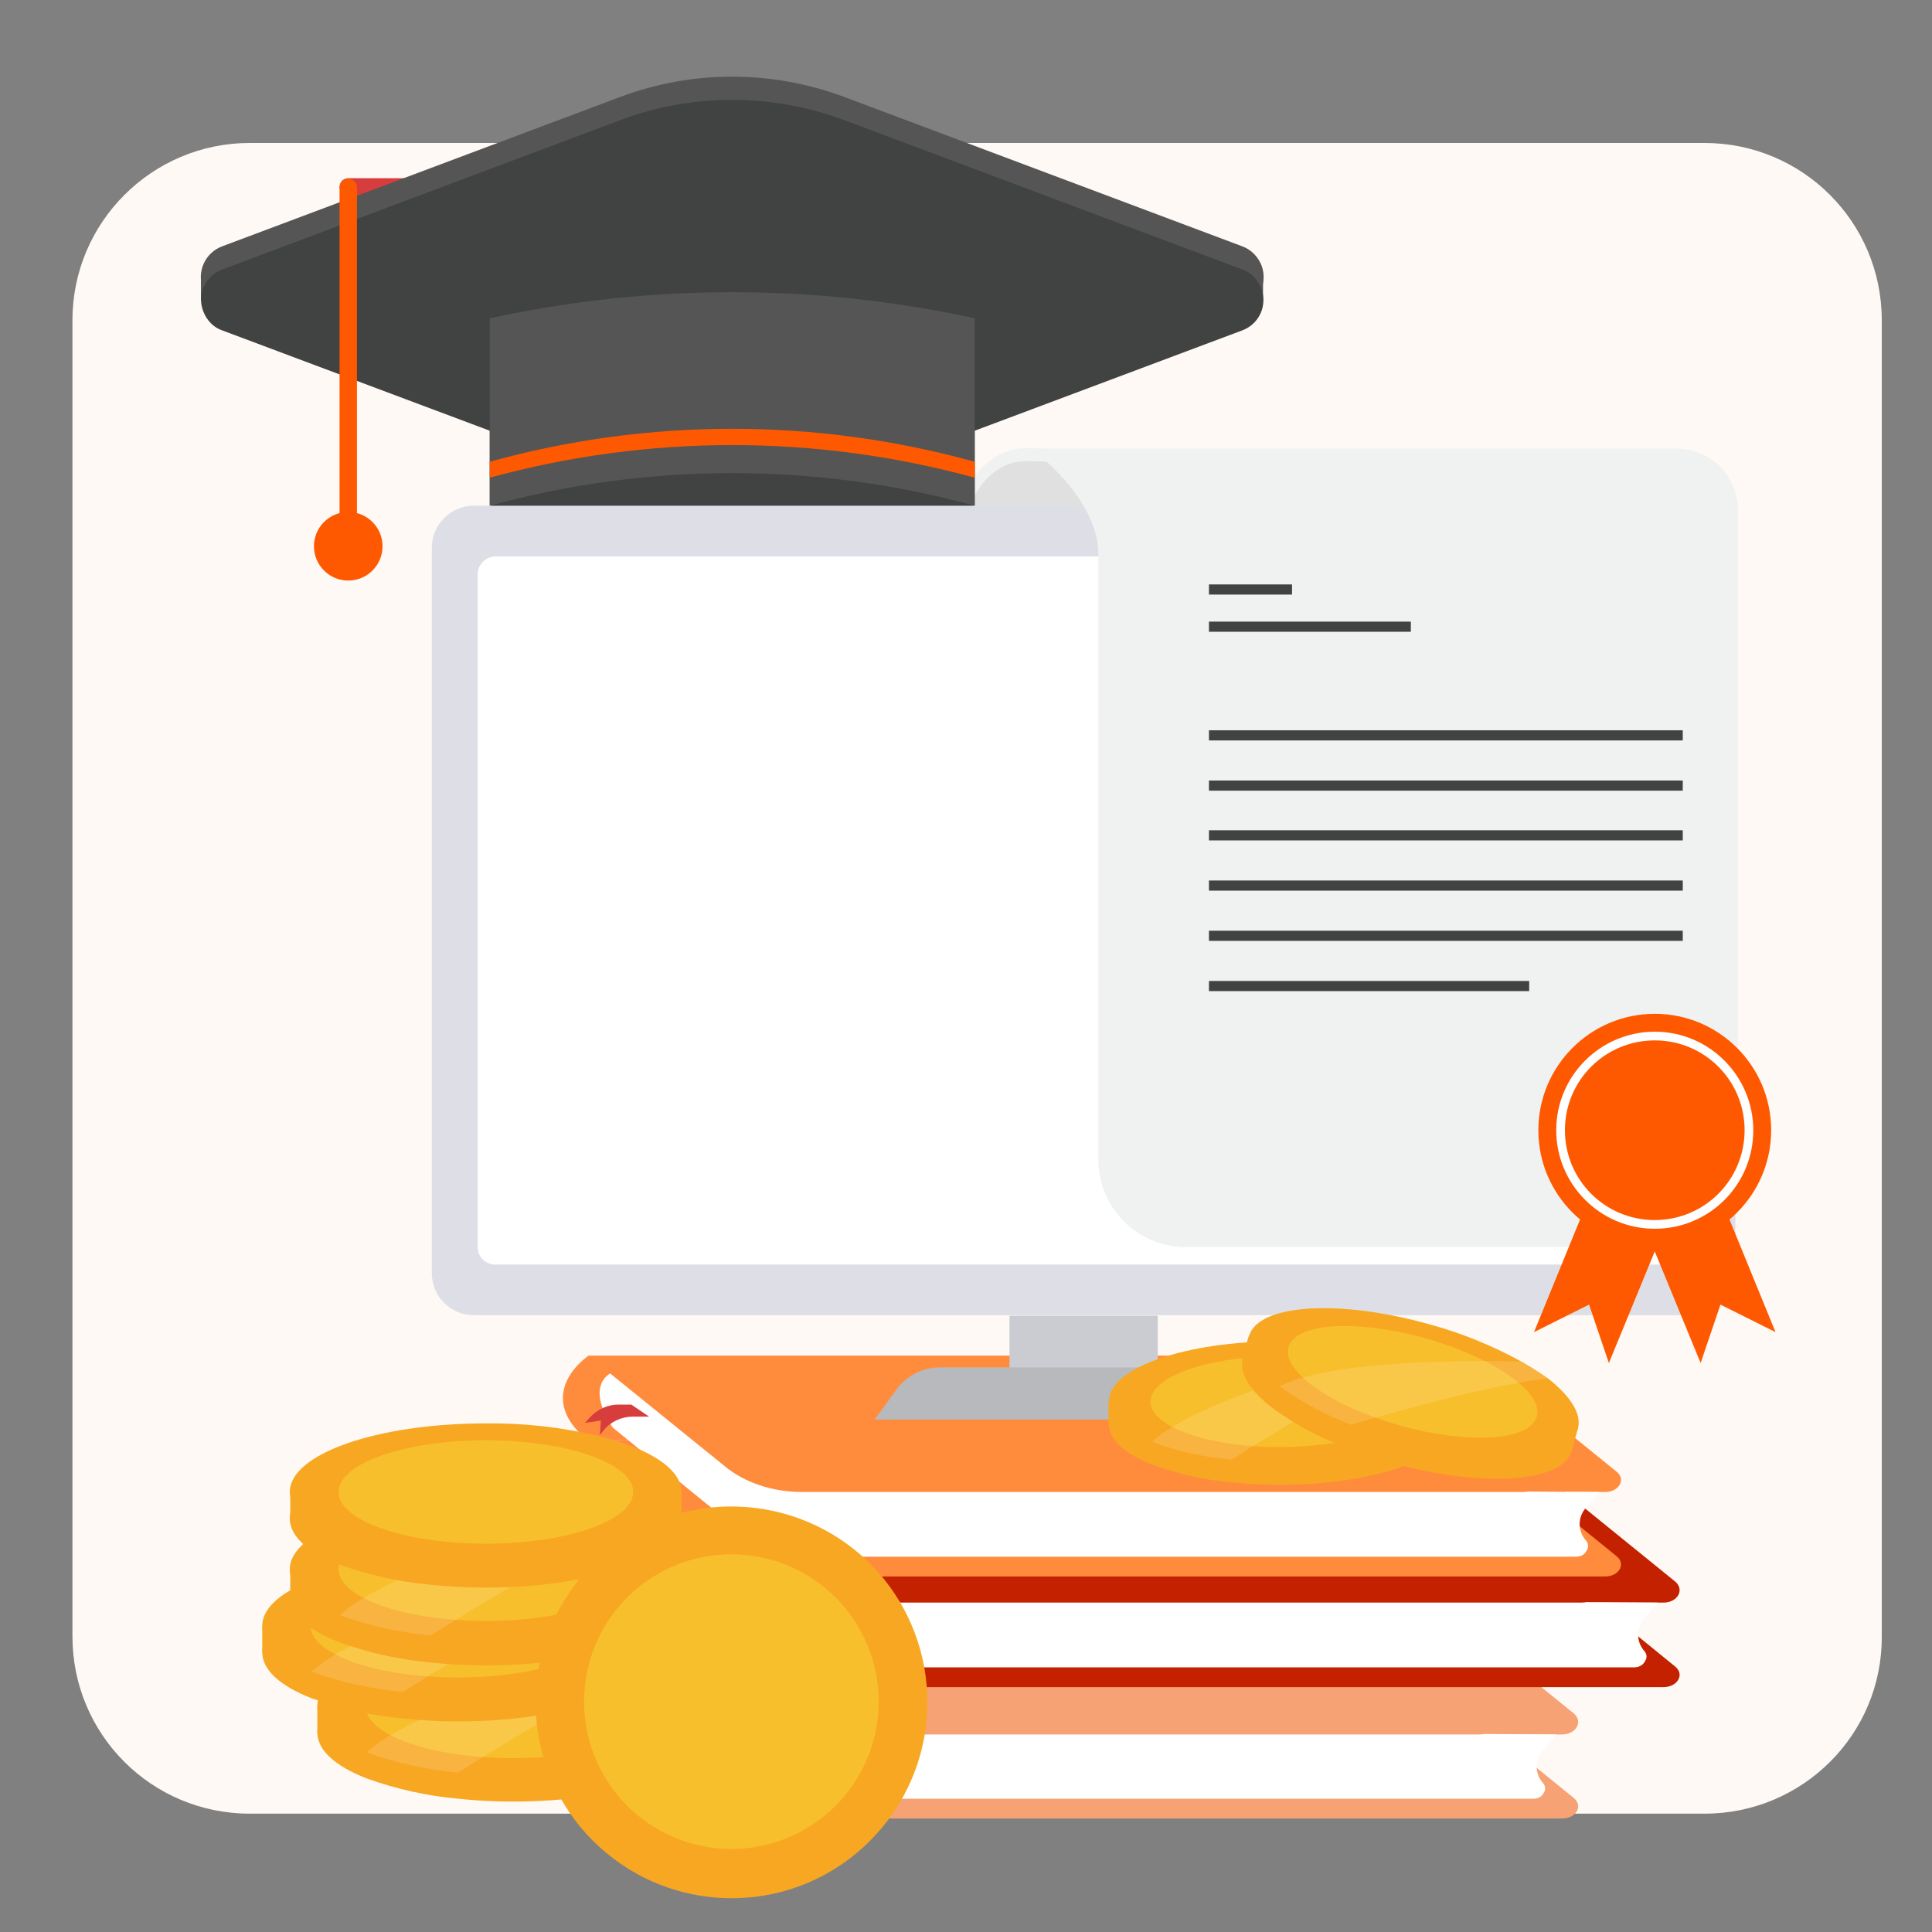 <?xml version="1.0" encoding="utf-8"?>
<!-- Generator: Adobe Illustrator 23.0.2, SVG Export Plug-In . SVG Version: 6.00 Build 0)  -->
<svg version="1.1" id="Capa_1" xmlns="http://www.w3.org/2000/svg" xmlns:xlink="http://www.w3.org/1999/xlink" x="0px" y="0px"
	 viewBox="0 0 400 400" style="enable-background:new 0 0 400 400;" xml:space="preserve">
<rect x="0" y="0" width="400" height="400" fill="#808080" stroke="none"/>
<style type="text/css">
	.st0{fill:#FEF9F4;}
	.st1{fill:#FF8C3D;}
	.st2{fill:#C42100;}
	.st3{fill:#F7A275;}
	.st4{fill:#FD8D3B;}
	.st5{fill:#F1A272;}
	.st6{fill:#F6A174;}
	.st7{fill:#F2A372;}
	.st8{fill:#C32100;}
	.st9{fill:#FFFFFF;}
	.st10{fill:#F6A277;}
	.st11{fill:#DEDFE6;}
	.st12{fill:#DCD0C8;}
	.st13{fill:#B8B9BC;}
	.st14{fill:#C6BBB5;}
	.st15{fill:#CBCCD1;}
	.st16{fill:#FB5802;}
	.st17{fill:#454971;}
	.st18{fill:#221D21;}
	.st19{fill:#373435;}
	.st20{fill:#FAAFA5;}
	.st21{fill:#FBAF9B;}
	.st22{fill:#231F1F;}
	.st23{fill:#F6B19F;}
	.st24{fill:#363957;}
	.st25{fill:#231F21;}
	.st26{fill:#5D5955;}
	.st27{fill:#F4F6FF;}
	.st28{fill:#FE5900;}
	.st29{fill:#F0F2F2;}
	.st30{fill:#E0E0E0;}
	.st31{fill:#545554;}
	.st32{fill:#D73D3D;}
	.st33{fill:#414242;}
	.st34{fill:#C63735;}
	.st35{fill:#89A5C0;}
	.st36{fill:#F8A722;}
	.st37{fill:#F8BF2C;}
	.st38{opacity:0.14;fill:#FFFFFF;enable-background:new    ;}
</style>
<path class="st0" d="M-193,284.1h-205.3c-20.3,0-36.7-16.4-36.7-36.7V65.6c0-20.3,16.4-36.7,36.7-36.7H-193
	c20.3,0,36.7,16.4,36.7,36.7v181.8C-156.3,267.7-172.8,284.1-193,284.1z"/>
<path class="st0" d="M352.9,375.5H51.7c-20.3,0-36.7-16.4-36.7-36.7V66.3C15,46,31.5,29.6,51.7,29.6h301.2
	c20.3,0,36.7,16.4,36.7,36.7v272.5C389.7,359.1,373.2,375.5,352.9,375.5z"/>
<g>
	<path class="st1" d="M-331.8,106.2c5.6-15.8,0.5-32.8-11.5-43.1c-2.9-2.4-6.1-4.5-9.8-6.1c-0.8-0.3-1.6-0.7-2.4-1
		c-8.3-3-17-3-24.9-0.5c-11.3,3.5-20.9,12.2-25.2,24.2c-1.4,4-2.2,8-2.3,12c-0.5,16.5,9.6,32.2,26,38.1
		C-361.5,137.2-339,126.6-331.8,106.2z M-378.6,120.7c-12.3-4.4-19.9-16.2-19.5-28.6c0.1-3,0.6-6,1.7-9c3.2-9,10.4-15.5,18.9-18.2
		c5.9-1.8,12.4-1.9,18.7,0.4c0.6,0.2,1.2,0.5,1.8,0.7c2.7,1.2,5.2,2.7,7.3,4.6c9,7.7,12.9,20.5,8.6,32.3
		C-346.5,118.2-363.3,126.1-378.6,120.7z"/>
</g>
<g>
	<path class="st2" d="M-377.4,64.9l-2.9-9.4c-11.3,3.5-20.9,12.2-25.2,24.2c-1.4,4-2.2,8-2.3,12l9.8,0.3c0.1-3,0.6-6,1.7-9
		C-393.1,74.1-385.9,67.6-377.4,64.9z"/>
</g>
<g>
	<path class="st3" d="M-356.9,66l3.9-9c-0.8-0.3-1.6-0.7-2.4-1c-8.3-3-17-3-24.9-0.5l2.9,9.4c5.9-1.8,12.4-1.9,18.7,0.4
		C-358.2,65.5-357.5,65.8-356.9,66z"/>
</g>
<g>
	<path class="st4" d="M-343.3,63.1c-2.9-2.4-6.1-4.5-9.8-6.1l-3.9,9c2.7,1.2,5.2,2.7,7.3,4.6L-343.3,63.1z"/>
</g>
<g>
	<rect x="-220.6" y="185.8" class="st1" width="13.6" height="46.6"/>
</g>
<g>
	<rect x="-240.8" y="198.9" class="st1" width="13.6" height="33.5"/>
</g>
<g>
	<rect x="-200.9" y="164.2" class="st1" width="13.6" height="68.2"/>
</g>
<g>
	<polygon class="st5" points="-189.5,130.1 -189.8,128.7 -225.7,134.5 -237.3,159.3 -276,162 -288.6,180.5 -318.2,179.7 
		-318.2,181.2 -287.8,182 -275.2,163.4 -236.3,160.8 -224.7,135.9 	"/>
</g>
<path class="st1" d="M-233.4,68h38.7c2.4,0,4.4-2,4.4-4.4l0,0c0-2.4-2-4.4-4.4-4.4h-38.7c-2.4,0-4.4,2-4.4,4.4l0,0
	C-237.8,66-235.8,68-233.4,68z"/>
<path class="st1" d="M-233.4,83.4h38.7c2.4,0,4.4-2,4.4-4.4l0,0c0-2.4-2-4.4-4.4-4.4h-38.7c-2.4,0-4.4,2-4.4,4.4l0,0
	C-237.8,81.5-235.8,83.4-233.4,83.4z"/>
<path class="st1" d="M-233.4,98.9h38.7c2.4,0,4.4-2,4.4-4.4l0,0c0-2.4-2-4.4-4.4-4.4h-38.7c-2.4,0-4.4,2-4.4,4.4l0,0
	C-237.8,96.9-235.8,98.9-233.4,98.9z"/>
<g>
	<polygon class="st6" points="-303.5,75.7 -325.6,75.7 -325.6,74.8 -303.8,74.8 -292.2,63.2 -277.9,63.2 -277.9,64 -291.8,64 	"/>
</g>
<g>
	<polygon class="st7" points="-282.5,114.3 -311,114.3 -320.2,105.1 -319.6,104.5 -310.6,113.5 -282.5,113.5 	"/>
</g>
<rect x="-290" y="68.8" class="st8" width="29.5" height="3.6"/>
<rect x="-299.1" y="105.7" class="st8" width="23.8" height="3.6"/>
<path class="st2" d="M-497.5,123.1c7.4-3.6,14.8,20.1,14.8,20.1c12.6,16.7,30.3-5.5,28.6,19.5c-3,43.7,50.3,13.7,25.7,59.4
	c-24.6,45.6,21.7,25.8,6.4,62.6c-15.3,36.8,4.5,80.7-18.5,62.6c0,0-20.3-44.4-41.1-58.2c-20.9-13.7,12.5-30,6-48.7
	c-9.5-27.1-32.4-26-15.9-55.2C-474.9,156.1-522.8,135.2-497.5,123.1z"/>
<g>
	<path class="st9" d="M-433.1,330.5c-10-7-21.6-55.9-22.3-85c-0.4-14.9-4.8-21.1-8.7-26.6c-3.7-5.2-6.9-9.8-5.1-20.2
		c3.6-19.9-5.8-28.4-5.9-28.5l1.1-1.2c0.4,0.4,10.2,9.2,6.5,30c-1.7,9.7,1.1,13.8,4.8,18.9c3.8,5.4,8.6,12.1,9,27.5
		c0.7,31.2,12.7,77.4,21.6,83.7L-433.1,330.5z"/>
</g>
<path class="st10" d="M-399.9,159.9c-10.4-3.6-8.2,16.5-12.6,31.3c-4.4,14.8-48.9,6.5-30.2,43.6c18.7,37.2-23.6,12.4-11,44.9
	c12.6,32.4,1.1,67.1,14.8,58.3c13.7-8.8,7.7-49.7,22-54.5c14.3-4.9,16.6-10.5,2.5-23.7c-14.1-13.2,37.1-26.3,24.4-52.9
	C-402.7,180.2-387.9,164-399.9,159.9z"/>
<g>
	<path class="st9" d="M-432.6,336.5c-1.3-5.5-12.5-54.4-2.1-60.3c9.2-5.2,9-25.5,7.5-44.6c-1.3-16.9,20.5-24.8,21.4-25.2l0.6,1.6
		c-0.2,0.1-21.5,7.8-20.3,23.5c1.5,19.6,1.6,40.5-8.4,46.1c-7.9,4.5-0.6,43.8,2.8,58.5L-432.6,336.5z"/>
</g>
<polygon class="st11" points="-408.9,319.1 -423.8,375.4 -457,375.4 -471.9,319.1 "/>
<g>
	<rect x="-362.8" y="245.8" class="st12" width="46.8" height="2.8"/>
</g>
<g>
	
		<rect x="-356.5" y="255.8" transform="matrix(-1 -1.224647e-16 1.224647e-16 -1 -708.989 638.052)" class="st13" width="4.1" height="126.4"/>
</g>
<g>
	<rect x="-323.3" y="245" class="st14" width="32.5" height="4"/>
</g>
<g>
	<rect x="-313.2" y="211.2" class="st15" width="12.3" height="37.4"/>
</g>
<g>
	<rect x="-379.6" y="248.7" class="st11" width="180.3" height="7.2"/>
</g>
<g>
	<path class="st16" d="M-414.2,205.2c0,0-2,27.7,3.4,31c3.4,2.1,16.9,9.1,16.5,10.4c-0.4,1.3-7.6,11.7-7.6,11.7
		s-25.9-17.1-26.8-22.5c-0.8-5.3,1.3-40.5,4.8-42.1c2.7-1.2,4.1-0.2,7.4,2.3C-411.7,199.4-414.2,205.2-414.2,205.2z"/>
</g>
<g>
	<g>
		<g>
			<path class="st17" d="M-382.3,365c0,0-0.8,5.6-0.9,6.4c-0.1,0.8-9-0.5-9-0.5l-0.7-6.7C-392.9,364.2-383.4,364.2-382.3,365z"/>
		</g>
	</g>
</g>
<g>
	<g>
		<g>
			<path class="st18" d="M-383.1,370.7c0,0,2.8,3.4,5.5,4.8c2.7,1.5,7,2.1,8.6,3.6c1.2,1.1,4.2,5.8-7.1,5.7
				c-11.3-0.1-16.7,0.7-17.9-1.1c-1.2-1.8,1.7-13.4,1.7-13.4S-389.6,371.3-383.1,370.7z"/>
		</g>
	</g>
</g>
<g>
	<g>
		<g>
			<path class="st17" d="M-325.5,365c0,0-0.8,5.6-0.9,6.4c-0.1,0.8-9-0.5-9-0.5l-0.7-6.7C-336.1,364.3-326.6,364.2-325.5,365z"/>
		</g>
	</g>
</g>
<g>
	<g>
		<g>
			<path class="st18" d="M-326.3,370.7c0,0,2.8,3.4,5.5,4.8c2.7,1.5,12.7,2.7,14.3,4.2c1.2,1.1,3.1,5.5-12.8,5.1
				c-11.3-0.3-16.7,0.7-17.9-1.1c-1.2-1.8,1.7-13.4,1.7-13.4S-332.9,371.4-326.3,370.7z"/>
		</g>
	</g>
</g>
<g>
	<g>
		<g>
			<path class="st19" d="M-410.9,268.3c0,0,32.2,5.5,39.5,6.6c7.3,1.1,46.8,11,51.7,14c3.9,2.4-2.1,59.6-3.5,81.4h-15.5l-1.1-65.5
				c-18.7,0.5-32-4.4-45.6-2.3c-13.6,2.1-24.9,5-33.5-6.6C-419,295.9-419.3,270.8-410.9,268.3z"/>
		</g>
	</g>
</g>
<g>
	<g>
		<g>
			<path class="st19" d="M-379.1,370.4l-15.2-0.9l-1.5-64.6c-8,0.2-10.8-0.3-17.3-1.1l-12.2-28.4c10.7,2.1,45.1,10.8,49.7,13.6
				C-371.7,291.3-377.7,348.5-379.1,370.4z"/>
		</g>
	</g>
</g>
<g>
	<g>
		<g>
			<path class="st20" d="M-396.1,147.5c0,0,11.8-3.3,16.3,5.9c4.5,9.2,2.5,26.6-3.5,28.2c-6,1.6-14.5-0.2-17-6
				c-2.5-5.7-4.4-13.8-3.9-19.1C-403.5,151.3-399.2,148.7-396.1,147.5z"/>
		</g>
	</g>
</g>
<g>
	<g>
		<g>
			<path class="st21" d="M-386.3,179.8c0,0-0.1,7,0.6,8.5c0.8,1.5-16.5,1.1-16.5,1.1s2.7-8.4,1.2-15.5
				C-402.5,166.8-386.3,179.8-386.3,179.8z"/>
		</g>
	</g>
</g>
<g>
	<g>
		<g>
			<path class="st22" d="M-401.9,171.2c0,0,0.9,1.9,5.4,1.6c4.5-0.3,10.3-5.7,12.2-6.2c1.9-0.5,2-1.6,2-1.6l1,1.8l1.9,0.3
				c0,0-1.3-5.4,1.6-7.3c2.9-1.9-1.3-17.2-15.8-13.5c0,0-11.1,2-11.2,8.2C-405,160.7-404.1,167.9-401.9,171.2z"/>
		</g>
	</g>
</g>
<g>
	<g>
		<g>
			<path class="st12" d="M-384.8,188c0,0,0-2.8-1.3-3.1c-1.3-0.3-13.5-2-15.1-1.3l-0.7,3.8C-401.9,187.3-398.9,189.2-384.8,188z"/>
		</g>
	</g>
</g>
<g>
	<g>
		<g>
			<path class="st23" d="M-381.2,163.8c-0.3-2.3-3-5-4.5-1.4c-1.5,3.6,1,8.9,2.7,8.6C-381.3,170.7-380.8,166.9-381.2,163.8z"/>
		</g>
	</g>
</g>
<g>
	<g>
		<g>
			<path class="st24" d="M-333.5,221.6C-333.5,221.6-333.5,221.6-333.5,221.6C-333.4,221.7-333.4,221.7-333.5,221.6z"/>
		</g>
	</g>
</g>
<g>
	<g>
		<g>
			<path class="st25" d="M-399.5,149.1c0,0-14.4-0.7-2.5,21.8L-399.5,149.1z"/>
		</g>
	</g>
</g>
<g>
	<g>
		<polygon class="st13" points="-431.6,378 -430.6,381 -385.3,367 -387.4,360.9 		"/>
	</g>
</g>
<g>
	<g>
		<rect x="-388.9" y="315.6" class="st15" width="5.1" height="49.2"/>
	</g>
</g>
<g>
	<g>
		<rect x="-401.5" y="313" class="st26" width="30.4" height="2.9"/>
	</g>
</g>
<g>
	<g>
		<polygon class="st13" points="-340.6,378 -341.6,381 -386.9,367 -384.9,360.5 		"/>
	</g>
</g>
<g>
	<g>
		<polygon class="st13" points="-372.5,380.7 -372.5,384.2 -386.9,367 -384.9,360.5 		"/>
	</g>
</g>
<g>
	<g>
		<path class="st18" d="M-336.3,382.2c0,2.3-1.9,4.2-4.2,4.2c-2.3,0-4.2-1.9-4.2-4.2c0-2.3,1.9-4.2,4.2-4.2
			C-338.2,378-336.3,379.9-336.3,382.2z"/>
	</g>
</g>
<g>
	<g>
		<path class="st18" d="M-372.1,382.2c0,2.3-1.9,4.2-4.2,4.2c-2.3,0-4.2-1.9-4.2-4.2c0-2.3,1.9-4.2,4.2-4.2
			C-374,378-372.1,379.9-372.1,382.2z"/>
	</g>
</g>
<g>
	<g>
		<path class="st18" d="M-427.4,382.2c0,2.3-1.9,4.2-4.2,4.2c-2.3,0-4.2-1.9-4.2-4.2c0-2.3,1.9-4.2,4.2-4.2
			C-429.3,378-427.4,379.9-427.4,382.2z"/>
	</g>
</g>
<g>
	<path class="st11" d="M-355.6,313h-60.9c-3,0-5.5-2.5-5.5-5.5l0,0c0-3,2.5-5.5,5.5-5.5h60.9c3,0,5.5,2.5,5.5,5.5l0,0
		C-350.1,310.5-352.6,313-355.6,313z"/>
</g>
<g>
	<rect x="-226.5" y="255.8" class="st13" width="4.1" height="126.4"/>
</g>
<g>
	<path class="st19" d="M-265.6,229.2h-83c-6.5,0-11.7-5.2-11.7-11.7v-51.6c0-6.5,5.2-11.7,11.7-11.7h83c6.5,0,11.7,5.2,11.7,11.7
		v51.6C-253.9,224-259.1,229.2-265.6,229.2z"/>
</g>
<g>
	<rect x="-356.1" y="158.2" class="st27" width="98.1" height="59.2"/>
</g>
<g>
	<path class="st9" d="M-262.4,223c0,1.7-1.8,3-4,3c-2.2,0-4-1.4-4-3c0-1.7,1.8-3.1,4-3.1C-264.2,220-262.4,221.3-262.4,223z"/>
</g>
<g>
	<path class="st13" d="M-285,248.7v-1.3c0,0-1.9-8.3-15.2-8.3c-13.3,0-13,9.6-13,9.6H-285z"/>
</g>
<g>
	<g>
		<path class="st20" d="M-313.4,240.3c0,0,2.9-0.2,3.9-0.9c1.1-0.6,7.4-4.9,8.9-4.2c1.5,0.7,11.4,3.7,11,5.2c-0.3,1.4-1.3,1.3-2,1.1
			c-0.7-0.3-7.9-1.8-8.5-1.5c0,0,7.1,2.6,7.1,4.4c0,1.9-1.5,2.3-2.1,3c-0.7,0.7-1.5,2.5-3.3,2.6c-1.8,0.1-10.7-3-12.5-3.1
			c-1.8-0.1-5.2,0.1-5.4-0.2C-316.5,246.5-313.4,240.3-313.4,240.3z"/>
	</g>
</g>
<g>
	<g>
		<g>
			<path class="st28" d="M-365.9,192c-9.2-1.6-18.9-3.9-18.9-3.9l-17.1-0.7c0,0-15.7,3.5-21.9,6.3c-0.6,0.3-0.6,14-2.2,17.6
				l5.1,10.8c0,0,3,21.5,3.6,31c0.3,4.4-0.8,42.3-0.8,42.3s1.5,0.8,13.2,2c11.7,1.3,40.9-0.5,41.1-1.8c0.2-1.4-5.7-51.4-5.9-54
				c-0.4-4,1.1-22.4,1.1-22.4c2.2,3,7.8,16.3,13.7,22.7c3.4,3.7,20.5,6,23.7,6.1c7,0.2,19.8,1.6,20.1,0.9c0.3-0.4,1.1-11.3,0.3-11.6
				c-0.7-0.2-24.4-1.6-30.5-4.8c-2.2-1.2-8.9-15.7-8.9-15.7S-360.8,194.3-365.9,192z"/>
		</g>
	</g>
</g>
<g>
	<path class="st11" d="M-411.8,294.3h-4.5c-12.4,0-22.5-10.1-22.5-22.5v-23.6c0-12.4,10.1-22.5,22.5-22.5h4.5
		c12.4,0,22.5,10.1,22.5,22.5v23.6C-389.3,284.2-399.3,294.3-411.8,294.3z"/>
</g>
<g>
	<path class="st15" d="M-398,310.3c-7.3,0-13.2-2.5-17.6-7.3c-9.9-10.9-8.1-30.2-8.1-31c0.1-1.5,1.5-2.6,3-2.5
		c1.5,0.2,2.6,1.5,2.5,3c0,0.2-1.6,17.7,6.7,26.8c3.3,3.7,7.8,5.5,13.5,5.5c1.5,0,2.8,1.2,2.8,2.8C-395.3,309-396.5,310.3-398,310.3
		z"/>
</g>
<g>
	<g>
		<g>
			<path class="st11" d="M-322,166.1h-25.6c-0.9,0-1.6-0.7-1.6-1.6v0c0-0.9,0.7-1.6,1.6-1.6h25.6c0.9,0,1.6,0.7,1.6,1.6v0
				C-320.4,165.4-321.1,166.1-322,166.1z"/>
		</g>
	</g>
</g>
<g>
	<g>
		<g>
			<path class="st11" d="M-322,172.8h-25.6c-0.9,0-1.6-0.7-1.6-1.6l0,0c0-0.9,0.7-1.6,1.6-1.6h25.6c0.9,0,1.6,0.7,1.6,1.6v0
				C-320.4,172.1-321.1,172.8-322,172.8z"/>
		</g>
	</g>
</g>
<g>
	<g>
		<g>
			<path class="st11" d="M-326.1,212.7h-17.4c-3.1,0-5.6-2.5-5.6-5.6V183c0-3.1,2.5-5.6,5.6-5.6h17.4c3.1,0,5.6,2.5,5.6,5.6v24.1
				C-320.4,210.2-322.9,212.7-326.1,212.7z"/>
		</g>
	</g>
</g>
<g>
	<g>
		<g>
			<path class="st11" d="M-272.4,212.7h-33.3c-4.9,0-8.9-4-8.9-8.9v-31.9c0-4.9,4-8.9,8.9-8.9h33.3c4.9,0,8.9,4,8.9,8.9v31.9
				C-263.5,208.7-267.5,212.7-272.4,212.7z"/>
		</g>
	</g>
</g>
<path class="st29" d="M197.6,112L197.6,112c0-10.6,6.6-19.2,14.7-19.2h2.2c5.5,0,53.7,5.7,53.7,12.8v12.8c0,7.1,6.2,12.8,0.8,12.8
	h-56.7C204.2,131.2,197.6,122.6,197.6,112z"/>
<path class="st30" d="M267.2,128.5h-54.9c-7,0-12.7-7.4-12.7-16.5c0-0.5,0-0.9,0-1.4c0.5-8.4,6-15.1,12.6-15.1h1.9
	c4.7,0,52.3,4.9,52.3,11v11C266.6,123.6,271.9,128.5,267.2,128.5z"/>
<path class="st30" d="M266.6,106.5v4.1h-66.8c0.5-8.4,6-15.1,12.6-15.1h1.9C218.9,95.6,266.6,100.5,266.6,106.5z"/>
<polygon class="st31" points="261.5,62.2 261.5,57.4 245.4,51.4 246.6,64.3 255.7,66.3 "/>
<polygon class="st31" points="41.6,57.4 41.6,62.2 47.9,63.2 48.6,54.8 46.4,54.2 "/>
<path class="st32" d="M146.5,38.7L146.5,38.7c0,1-0.8,1.8-1.8,1.8H72.1c-1,0-1.8-0.8-1.8-1.8l0,0c0-1,0.8-1.8,1.8-1.8h72.6
	C145.8,37,146.5,37.8,146.5,38.7z"/>
<path class="st31" d="M128.6,20L46,51c-3.5,1.3-5.3,5.2-4,8.7c0.7,1.8,2.1,3.3,4,4l103.2,38.7c1.5,0.6,3.2,0.6,4.8,0l103.2-38.7
	c3.5-1.3,5.3-5.2,4-8.7c-0.7-1.8-2.1-3.3-4-4l-82.6-31C159.7,14.5,143.4,14.5,128.6,20z"/>
<path class="st33" d="M128.6,24.8L46,55.8c-3.5,1.3-5.3,5.2-3.9,8.7c0.7,1.8,2.1,3.3,3.9,3.9l103.2,38.7c1.5,0.6,3.2,0.6,4.8,0
	l103.2-38.7c3.5-1.3,5.3-5.2,3.9-8.7c-0.7-1.8-2.1-3.3-3.9-3.9l-82.6-31C159.7,19.3,143.4,19.3,128.6,24.8z"/>
<path class="st33" d="M201.8,65.9L201.8,65.9c-32.9,9-67.6,9-100.4,0l0,0v38.8l0,0c33.1,7.2,67.3,7.2,100.4,0l0,0V65.9z"/>
<path class="st31" d="M201.8,104.7L201.8,104.7c-32.9-9-67.6-9-100.4,0l0,0V65.9l0,0c33.1-7.2,67.3-7.2,100.4,0l0,0V104.7z"/>
<path class="st28" d="M201.8,95.6v3.3c-32.9-9-67.5-9-100.4,0v-3.3C134.2,86.5,168.9,86.5,201.8,95.6z"/>
<path class="st28" d="M72.1,37L72.1,37c1,0,1.8,0.8,1.8,1.8v72.6c0,1-0.8,1.8-1.8,1.8l0,0c-1,0-1.8-0.8-1.8-1.8V38.7
	C70.4,37.8,71.2,37,72.1,37z"/>
<circle class="st28" cx="72.1" cy="113.1" r="7.1"/>
<path class="st34" d="M296.2,348.3H113c-7-5.3-7-12.2,0-17.5h183.3L296.2,348.3z"/>
<path class="st3" d="M323.4,376.5H157.3c-6.1,0-11.9-1.9-16-5.3L113,348.3h183.3l29.6,24C327.8,374,326.3,376.5,323.4,376.5z"/>
<path class="st9" d="M319.1,369.7l-27.4-24h4.5v-11.6H118.1c-6.2,3.2,0,11.6,0,11.6l27.7,22.5c3.7,2.8,8.2,4.3,12.9,4.2h158.8
	C319.3,372.4,320.3,370.8,319.1,369.7z"/>
<path class="st3" d="M323.4,359.1H157.3c-6.1,0-11.9-1.9-16-5.3L113,330.8h183.3l29.6,24C327.8,356.5,326.3,359.1,323.4,359.1z"/>
<path class="st9" d="M322.2,359.1l-2.7,3.2c-1.8,2-1.8,4.9,0,6.9l0,0c1.1,1.4-0.2,3.1-2.3,3l-37.2-1.6V364l27.4-5L322.2,359.1z"/>
<path class="st35" d="M317.2,321H133.9c-7-5.3-7-12.2,0-17.5h183.3V321z"/>
<path class="st2" d="M344.4,349.3H178.3c-6.1,0-11.9-1.9-16-5.3L134,321h183.3l29.6,24.1C348.8,346.7,347.3,349.3,344.4,349.3z"/>
<path class="st9" d="M340.1,342.4l-27.4-24h4.5v-11.5H139.1c-6.2,3.2,0,11.6,0,11.6l27.7,22.5c3.7,2.8,8.2,4.3,12.9,4.2h158.8
	C340.3,345.1,341.3,343.5,340.1,342.4z"/>
<path class="st2" d="M344.4,331.8H178.3c-6.1,0-11.9-1.9-16-5.3L134,303.5h183.3l29.6,24C348.8,329.2,347.3,331.8,344.4,331.8z"/>
<path class="st9" d="M343.2,331.8l-2.7,3.2c-1.8,2-1.8,4.9,0,6.9l0,0c1.1,1.4-0.2,3.1-2.3,3l-37.2-1.6v-6.6l27.4-5L343.2,331.8z"/>
<path class="st1" d="M305.1,298.2H121.8c-7-5.3-7-12.2,0-17.5h183.3V298.2z"/>
<path class="st1" d="M332.3,326.4H166.1c-6.1,0-11.9-1.9-16-5.3l-28.3-22.9h183.3l29.6,24C336.7,323.8,335.2,326.4,332.3,326.4z"/>
<path class="st9" d="M328,319.6l-27.4-24h4.5V284H126.9c-6.2,3.2,0,11.6,0,11.6l27.7,22.5c3.7,2.8,8.2,4.3,12.9,4.2h158.8
	C328.2,322.3,329.2,320.6,328,319.6z"/>
<path class="st1" d="M332.3,308.9H166.1c-6.1,0-11.9-1.9-16-5.3l-28.3-22.9h183.3l29.6,24C336.7,306.3,335.2,308.9,332.3,308.9z"/>
<path class="st9" d="M331.1,308.9l-2.7,3.2c-1.8,2-1.8,4.9,0,6.9l0,0c1.1,1.4-0.2,3.1-2.3,3l-37.2-1.6v-6.6l27.4-5L331.1,308.9z"/>
<path class="st32" d="M134.4,293.3H131c-2.3,0-4.5,1-6,2.8l-0.8,1l0.2-3l-3.3,0.5l1.1-1.2c1.5-1.6,3.6-2.6,5.8-2.6h2.7L134.4,293.3z
	"/>
<path class="st11" d="M98.1,104.7h252.5c4.8,0,8.7,3.9,8.7,8.7v150.2c0,4.8-3.9,8.7-8.7,8.7H98.1c-4.8,0-8.7-3.9-8.7-8.7V113.4
	C89.4,108.6,93.3,104.7,98.1,104.7z"/>
<path class="st9" d="M349.8,118.9v139.3c0,2-1.6,3.6-3.6,3.6H102.5h-0.3l0,0c-1.9-0.2-3.3-1.7-3.3-3.6V118.9c0-2,1.6-3.6,3.6-3.7
	c0,0,0,0,0,0h243.7C348.2,115.3,349.8,116.9,349.8,118.9z"/>
<rect x="209" y="272.4" class="st15" width="30.7" height="10.8"/>
<path class="st13" d="M263.2,287.7c-2.1-2.9-5.4-4.6-9-4.6h-59.6c-3.6,0-6.9,1.7-9,4.6l-4.5,6.2h86.7L263.2,287.7z"/>
<path class="st29" d="M347.2,92.9H213.5c0,0,13.9,10.1,13.9,21.8v125.4c0,10,8.1,18.1,18.1,18.1h96.2c10,0,18.1-8.1,18.1-18.1V105.5
	C359.8,98.5,354.1,92.9,347.2,92.9z"/>
<rect x="250.3" y="121" class="st33" width="17.2" height="2.1"/>
<rect x="250.3" y="128.7" class="st33" width="41.8" height="2.1"/>
<rect x="250.3" y="151.2" class="st33" width="98.1" height="2.1"/>
<rect x="250.3" y="161.6" class="st33" width="98.1" height="2.1"/>
<rect x="250.3" y="171.9" class="st33" width="98.1" height="2.1"/>
<rect x="250.3" y="182.3" class="st33" width="98.1" height="2.1"/>
<rect x="250.3" y="192.7" class="st33" width="98.1" height="2.1"/>
<rect x="250.3" y="203.1" class="st33" width="66.3" height="2.1"/>
<circle class="st28" cx="342.6" cy="234" r="24.1"/>
<polygon class="st28" points="351.7,236.9 352,236.2 351.3,235.9 348.8,229.8 342.6,232.3 336.4,229.8 333.9,235.9 333.2,236.2 
	333.5,236.9 317.6,275.8 329,270.1 333.1,282.2 342.6,259.1 352.1,282.2 356.2,270.1 367.6,275.8 "/>
<path class="st9" d="M342.6,254.4c-11.3,0-20.4-9.2-20.4-20.4c0-11.3,9.2-20.4,20.4-20.4c11.3,0,20.4,9.2,20.4,20.4
	C363,245.3,353.9,254.4,342.6,254.4z M342.6,215.4c-10.3,0-18.6,8.3-18.6,18.6c0,10.3,8.3,18.6,18.6,18.6c10.3,0,18.6-8.3,18.6-18.6
	C361.2,223.7,352.9,215.4,342.6,215.4z"/>
<path class="st36" d="M300.3,290.2c0,6.9-15.8,12.4-35.4,12.4c-3.3,0-6.6-0.1-9.9-0.5c-5.7-0.5-11.2-1.7-16.5-3.7
	c-5.6-2.2-8.9-5.1-8.9-8.3c0-6.9,15.8-12.4,35.4-12.4c6.9-0.1,13.7,0.7,20.4,2.3c2.1,0.5,4.2,1.2,6.2,2
	C296.9,284.2,300.3,287.1,300.3,290.2z"/>
<path class="st36" d="M300.3,295c0,6.9-15.8,12.4-35.4,12.4c-3.3,0-6.6-0.2-9.9-0.5c-5.7-0.5-11.2-1.7-16.5-3.7
	c-5.6-2.2-8.9-5.1-8.9-8.3c0-6.9,15.8-12.4,35.4-12.4c6.9-0.1,13.7,0.7,20.4,2.3c2.1,0.5,4.2,1.2,6.2,2
	C296.9,289,300.3,291.9,300.3,295z"/>
<ellipse class="st37" cx="264.9" cy="290.2" rx="26.7" ry="9.4"/>
<polygon class="st36" points="229.5,290.2 229.5,295 232.5,297.7 234,291.1 231.9,289.3 "/>
<polygon class="st36" points="300.3,295 300.3,290.2 298.1,290.2 296.7,293.5 296.7,295.7 "/>
<path class="st38" d="M291.4,282c-1.7,0.7-3.6,1.6-5.5,2.5c-8.9,4.3-19.3,10.5-26.5,14.9c-1.7,1-3.1,2-4.4,2.8
	c-5.7-0.5-11.2-1.7-16.5-3.7c1.3-1.2,2.7-2.2,4.3-3.1c9-5.5,24.4-10.4,35.2-13.4c2.9-0.8,5.5-1.5,7.4-2
	C287.4,280.6,289.4,281.2,291.4,282z"/>
<path class="st36" d="M326.7,295.7c-1.8,6.6-18.6,7.7-37.4,2.4c-3.2-0.9-6.3-1.9-9.4-3.1c-5.3-2-10.3-4.7-14.9-8
	c-4.8-3.6-7.2-7.3-6.4-10.4c1.9-6.6,18.6-7.7,37.4-2.4c6.6,1.8,13,4.4,19,7.7c1.9,1.1,3.7,2.2,5.5,3.5
	C325.1,289,327.5,292.7,326.7,295.7z"/>
<path class="st36" d="M325.4,300.4c-1.9,6.6-18.6,7.7-37.4,2.4c-3.2-0.9-6.3-1.9-9.4-3.1c-5.3-2-10.3-4.7-14.9-8
	c-4.8-3.6-7.2-7.3-6.4-10.4c1.8-6.6,18.6-7.7,37.4-2.4c6.6,1.8,13,4.4,19,7.7c1.9,1.1,3.7,2.2,5.5,3.5
	C323.8,293.7,326.2,297.4,325.4,300.4z"/>
<ellipse transform="matrix(0.269 -0.963 0.963 0.269 -61.849 490.887)" class="st37" cx="292.6" cy="286.2" rx="9.4" ry="26.7"/>
<polygon class="st36" points="258.5,276.7 257.2,281.3 259.4,284.7 262.6,278.8 261.1,276.5 "/>
<polygon class="st36" points="325.4,300.4 326.7,295.7 324.6,295.2 322.3,297.9 321.7,300 "/>
<path class="st38" d="M320.4,285.4c-1.9,0.2-3.9,0.5-6,0.9c-9.7,1.7-21.4,4.9-29.6,7.2c-1.9,0.5-3.6,1-5,1.5c-5.3-2-10.3-4.7-14.9-8
	c1.6-0.7,3.2-1.4,4.9-1.8c10.2-2.9,26.3-3.4,37.4-3.4c3,0,5.6,0,7.7,0.1C316.8,283,318.6,284.1,320.4,285.4z"/>
<path class="st36" d="M146.7,353.3c0,7.9-18.1,14.2-40.6,14.2c-3.8,0-7.6-0.2-11.3-0.6c-6.5-0.6-12.8-2-18.9-4.2
	c-6.4-2.5-10.2-5.8-10.2-9.5c0-7.9,18.1-14.3,40.6-14.3c7.9-0.1,15.7,0.8,23.3,2.6c2.4,0.6,4.8,1.3,7.1,2.2
	C142.9,346.4,146.7,349.7,146.7,353.3z"/>
<path class="st36" d="M146.7,358.8c0,7.9-18.1,14.2-40.6,14.2c-3.8,0-7.6-0.2-11.3-0.6c-6.5-0.6-12.8-2-18.9-4.2
	c-6.4-2.5-10.2-5.8-10.2-9.5c0-7.9,18.1-14.3,40.6-14.3c7.9-0.1,15.7,0.8,23.3,2.6c2.4,0.6,4.8,1.3,7.1,2.2
	C142.9,351.9,146.7,355.2,146.7,358.8z"/>
<ellipse class="st37" cx="106.2" cy="353.3" rx="30.5" ry="10.7"/>
<polygon class="st36" points="65.7,353.3 65.7,358.8 69.2,361.8 70.9,354.3 68.5,352.3 "/>
<polygon class="st36" points="146.7,358.8 146.7,353.3 144.3,353.3 142.6,357 142.6,359.5 "/>
<path class="st38" d="M136.6,343.9c-2,0.8-4.1,1.8-6.3,2.8c-10.2,4.9-22.1,12-30.4,17.1c-1.9,1.2-3.6,2.3-5.1,3.2
	c-6.5-0.6-12.8-2-18.9-4.2c1.5-1.3,3.1-2.5,4.9-3.5c10.4-6.3,28-11.9,40.3-15.3c3.3-0.9,6.2-1.7,8.5-2.3
	C131.9,342.2,134.3,343,136.6,343.9z"/>
<path class="st36" d="M135.4,336.6c0,7.9-18.1,14.3-40.6,14.3c-3.8,0-7.6-0.2-11.4-0.6c-6.5-0.6-12.8-2-18.9-4.2
	c-6.4-2.5-10.2-5.8-10.2-9.5c0-7.9,18.1-14.2,40.6-14.2c7.9-0.1,15.7,0.8,23.3,2.6c2.4,0.6,4.8,1.3,7.1,2.2
	C131.5,329.7,135.4,333,135.4,336.6z"/>
<path class="st36" d="M135.4,342.1c0,7.9-18.1,14.3-40.6,14.3c-3.8,0-7.6-0.2-11.4-0.6c-6.5-0.6-12.8-2-18.9-4.2
	c-6.4-2.5-10.2-5.8-10.2-9.5c0-7.9,18.1-14.2,40.6-14.2c7.9-0.1,15.7,0.8,23.3,2.6c2.4,0.6,4.8,1.3,7.1,2.2
	C131.5,335.2,135.4,338.5,135.4,342.1z"/>
<ellipse class="st37" cx="94.8" cy="336.6" rx="30.5" ry="10.7"/>
<polygon class="st36" points="54.3,336.6 54.3,342.1 57.8,345.1 59.5,337.6 57.1,335.6 "/>
<polygon class="st36" points="135.4,342.1 135.4,336.6 132.9,336.6 131.3,340.4 131.3,342.9 "/>
<path class="st38" d="M125.2,327.2c-2,0.8-4.1,1.8-6.3,2.8c-10.2,4.9-22.1,12-30.4,17.1c-1.9,1.2-3.6,2.3-5.1,3.2
	c-6.5-0.6-12.8-2-18.9-4.2c1.5-1.3,3.1-2.5,4.9-3.5c10.3-6.3,28-11.9,40.3-15.3c3.3-0.9,6.2-1.7,8.5-2.3
	C120.6,325.5,122.9,326.3,125.2,327.2z"/>
<path class="st36" d="M141.1,324.9c0,7.9-18.1,14.3-40.6,14.3c-3.8,0-7.6-0.2-11.4-0.6c-6.5-0.6-12.8-2-18.9-4.2
	c-6.4-2.5-10.2-5.8-10.2-9.5c0-7.9,18.1-14.3,40.6-14.3c7.9-0.1,15.7,0.8,23.3,2.6c2.4,0.6,4.8,1.3,7.1,2.2
	C137.3,318,141.1,321.3,141.1,324.9z"/>
<path class="st36" d="M141.1,330.5c0,7.9-18.1,14.3-40.6,14.3c-3.8,0-7.6-0.2-11.4-0.6c-6.5-0.6-12.8-2-18.9-4.2
	c-6.4-2.5-10.2-5.8-10.2-9.5c0-7.9,18.1-14.3,40.6-14.3c7.9-0.1,15.7,0.8,23.3,2.6c2.4,0.6,4.8,1.3,7.1,2.2
	C137.3,323.6,141.1,326.9,141.1,330.5z"/>
<ellipse class="st37" cx="100.6" cy="324.9" rx="30.5" ry="10.7"/>
<polygon class="st36" points="60.1,324.9 60.1,330.5 63.5,333.5 65.3,326 62.9,323.9 "/>
<polygon class="st36" points="141.1,330.5 141.1,324.9 138.6,324.9 137,328.7 137,331.2 "/>
<path class="st38" d="M131,315.5c-2,0.8-4.1,1.8-6.3,2.8c-10.2,4.9-22.1,12-30.4,17.1c-1.9,1.2-3.6,2.3-5.1,3.2
	c-6.5-0.6-12.8-2-18.9-4.2c1.5-1.3,3.1-2.5,4.9-3.5c10.3-6.3,28-11.9,40.3-15.3c3.3-0.9,6.2-1.7,8.5-2.3
	C126.3,313.9,128.7,314.6,131,315.5z"/>
<path class="st36" d="M141.1,308.9c0,7.9-18.1,14.3-40.6,14.3c-3.8,0-7.6-0.2-11.4-0.6c-6.5-0.6-12.8-2-18.9-4.2
	c-6.4-2.5-10.2-5.8-10.2-9.5c0-7.9,18.1-14.2,40.6-14.2c7.9-0.1,15.7,0.8,23.3,2.6c2.4,0.6,4.8,1.3,7.1,2.2
	C137.3,302,141.1,305.3,141.1,308.9z"/>
<path class="st36" d="M141.1,314.4c0,7.9-18.1,14.3-40.6,14.3c-3.8,0-7.6-0.2-11.4-0.6c-6.5-0.6-12.8-2-18.9-4.2
	c-6.4-2.5-10.2-5.8-10.2-9.5c0-7.9,18.1-14.2,40.6-14.2c7.9-0.1,15.7,0.8,23.3,2.6c2.4,0.6,4.8,1.3,7.1,2.2
	C137.3,307.5,141.1,310.8,141.1,314.4z"/>
<ellipse class="st37" cx="100.6" cy="308.9" rx="30.5" ry="10.7"/>
<polygon class="st36" points="60.1,308.9 60.1,314.4 63.5,317.4 65.3,309.9 62.9,307.9 "/>
<polygon class="st36" points="141.1,314.4 141.1,308.9 138.6,308.9 137,312.7 137,315.2 "/>
<path class="st36" d="M192,352.4c0,22.4-18.1,40.6-40.5,40.6c-22.4,0-40.6-18.1-40.6-40.5c0-22.4,18.1-40.6,40.5-40.6
	c11.7,0,22.8,5,30.5,13.7C188.4,333,192,342.5,192,352.4z"/>
<ellipse transform="matrix(0.16 -0.987 0.987 0.16 -220.633 445.447)" class="st37" cx="151.5" cy="352.4" rx="30.5" ry="30.5"/>
</svg>
